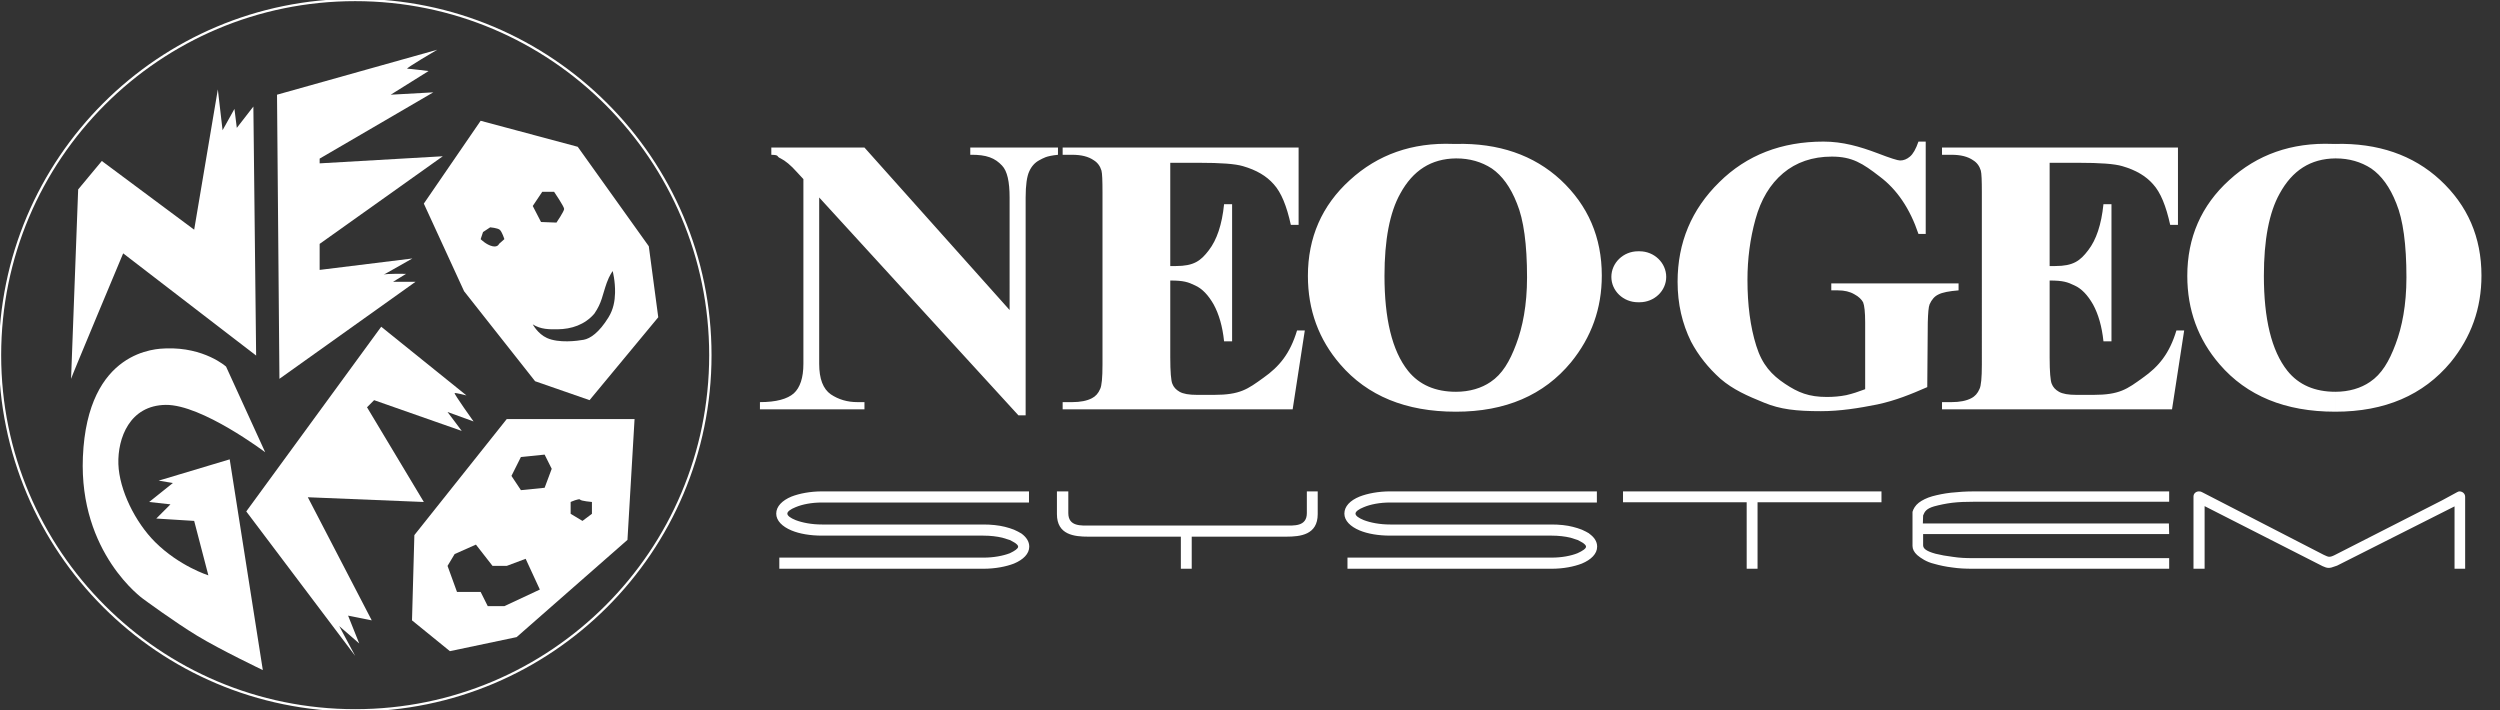 <svg xmlns="http://www.w3.org/2000/svg" viewBox="0 0 403 114.508">
  <rect x="0" y="0" width="403" height="114.508" fill="#333333" stroke="none"/>
  <path fill="none" stroke="#fff" stroke-width=".378" d="M0 57.253C0 25.634 25.637-.003 57.255-.003c31.619 0 57.255 25.637 57.255 57.255 0 31.619-25.637 57.255-57.255 57.255-31.618 0-57.255-25.636-57.255-57.255"/>
  <g fill="#fff">
    <path d="M79.396 39.696c-1.009-.223-1.915-1.144-1.915-1.144l.382-1.144 1.152-.763s1.144.095 1.525.381c.381.286.763 1.525.763 1.525l-.858.763s-.191.572-1.049.381m6.483-6.49 1.533-2.288h1.907s1.62 2.383 1.62 2.765c0 .381-1.239 2.2-1.239 2.2l-2.487-.095zm0 19.082c1.295.826 2.669.81 4.004.794 2.232-.024 4.377-.723 5.918-2.511 1.247-1.811 1.28-2.94 2.01-4.989.429-1.2.953-1.883.953-1.883s.429 1.621.382 3.535c-.032 1.279-.262 2.63-1.049 3.909-1.525 2.486-2.963 3.44-4.012 3.63-1.049.19-4.004.572-5.911-.286-1.493-.675-2.296-2.2-2.296-2.2m-8.398-32.818-9.16 13.354 6.49 14.125 11.448 14.507 8.778 3.05 11.074-13.362-1.525-11.448-11.456-16.032zM11.456 61.066l1.144-30.531 3.814-4.584L31.301 37.027l3.814-22.618.763 6.586 1.914-3.44.381 3.059 2.67-3.44.445 40.143-21.434-16.477s-8.397 20.036-8.397 20.227"/>
    <path d="m44.655 15.267 25.835-7.253s-5.219 3.058-4.838 3.058c.381 0 3.432.381 3.432.381l-6.101 3.814 6.864-.381L51.527 25.57v.763l19.853-1.144-19.853 14.126v4.194l14.952-1.843s-4.934 2.804-4.64 2.614c.287-.199 3.623-.135 3.623-.135l-2.097 1.279h3.622L45.045 61.066Z"/>
  </g>
  <path fill="#fff" d="m42.749 72.903-6.308-13.808s-3.496-3.154-9.7-2.931c-1.367.048-12.655.135-13.379 17.502-.644 15.531 9.708 22.872 9.708 22.872s5.013 3.702 8.723 5.95c3.71 2.256 10.574 5.529 10.574 5.529l-5.339-33.971L25.573 77.479l2.296.381-3.821 3.059 3.432.381-2.288 2.288 6.109.381 2.288 8.778s-4.655-1.462-8.572-5.354c-3.209-3.194-5.791-8.398-5.934-12.584-.135-4.186 1.827-9.47 7.634-9.541 5.815-.071 16.032 7.635 16.032 7.635"/>
  <path fill="#fff" d="m39.698 82.444 21.752-29.775 13.744 11.074s-1.716-.437-1.906-.381c-.191.047 3.05 4.576 3.05 4.576l-4.195-1.526 2.288 3.051-14.125-4.957-1.144 1.144 9.16 15.269-18.701-.763 10.304 19.845-3.814-.763 1.796 4.489-3.225-2.804 2.574 4.806z"/>
  <path fill="#fff" d="m72.143 91.223 1.144-1.907 3.432-1.525 2.677 3.432h2.288l3.051-1.144 2.288 4.957-5.72 2.677h-2.677l-1.144-2.288h-3.813ZM91.988 80.919s1.39-.62 1.525-.382c.135.23 1.907.382 1.907.382v1.907l-1.525 1.144-1.907-1.144zm-8.016-1.907-1.526-2.296 1.526-3.051 3.821-.382 1.144 2.288-1.144 3.058zM66.796 86.258l-.381 13.744 6.109 4.965 10.756-2.264 17.867-15.674 1.144-19.472H81.684Z"/>
  <g fill="#fff">
    <path d="M349.67 91.681h-31.697c-1.125 0-2.21-.042-3.294-.208-1.043-.125-2.002-.334-2.878-.584-1.251-.292-2.169-.918-2.753-1.417-.5-.459-.751-.96-.751-1.46v-5.505c.125-.459.459-1.043 1.001-1.46.542-.417 1.293-.793 2.169-1.043.918-.25 1.919-.459 3.045-.584 1.168-.125 2.377-.208 3.712-.208h31.446v1.668h-31.446c-1.334 0-2.502.042-3.545.167-1.002.125-2.002.333-2.92.583-1.251.376-1.501.835-1.752 1.46l-.042 1.292h39.662l.042 1.71h-39.662v1.793c0 .459.334.918 2.001 1.376.835.209 1.752.375 2.795.501 1.042.166 2.085.208 3.128.208h31.738zm-65.478 0h-.084zm19.102-10.718h-19.977v10.718h-1.752V80.962h-19.935v-1.752h41.665zm-99.636 5.547h-11.552v5.171h-1.752v-5.171h-14.931c-2.252 0-5.046-.293-5.046-3.629V79.21h1.834v3.504c0 2.21 2.127 2.001 3.503 2.001h31.404c1.418 0 3.545.209 3.545-2.001V79.21h1.752v3.67c0 3.336-2.794 3.629-5.046 3.629zm-37.785-5.506h-33.365c-1.668 0-3.169.293-4.254.751-.834.334-1.334.709-1.334 1.043 0 .334.5.708 1.334 1.042 1.084.418 2.586.709 4.254.709h26.024c1.251 0 2.461.125 3.462.375.542.125 1.001.292 1.46.46.459.208.876.417 1.209.625.792.583 1.251 1.293 1.251 2.085v.042c0 1.126-.959 2.085-2.461 2.71-1.293.5-3.044.835-4.921.835h-32.906v-1.794h32.906c1.668 0 3.17-.292 4.254-.708.792-.375 1.335-.751 1.335-1.043v-.042c0-.166-.209-.375-.501-.584-.25-.167-.542-.291-.834-.459-.375-.125-.751-.25-1.209-.375-.876-.208-1.919-.334-3.044-.334h-26.024c-1.877 0-3.628-.292-4.921-.835-1.501-.625-2.461-1.584-2.461-2.71 0-1.168.959-2.127 2.461-2.753 1.293-.501 3.045-.835 4.921-.835h33.365zm91.544 0h-33.322c-1.668 0-3.17.293-4.254.751-.834.334-1.335.709-1.335 1.043 0 .334.501.708 1.335 1.042 1.084.418 2.586.709 4.254.709h26.024c1.252 0 2.461.125 3.42.375.542.125 1.001.292 1.459.46.459.208.876.417 1.21.625h-.042c.834.583 1.292 1.293 1.292 2.085v.042c0 1.126-.959 2.085-2.461 2.71-1.292.5-3.002.835-4.88.835H217.213v-1.794h32.905c1.669 0 3.128-.292 4.171-.708.833-.375 1.376-.751 1.376-1.043v-.042c0-.166-.208-.375-.5-.584-.25-.167-.542-.291-.834-.459-.375-.125-.751-.25-1.168-.375-.876-.208-1.919-.334-3.045-.334h-26.024c-1.877 0-3.628-.292-4.921-.835-1.501-.625-2.461-1.584-2.461-2.71 0-1.168.918-2.127 2.461-2.753 1.293-.501 3.045-.835 4.921-.835h33.322zm139.047-1.793c.459 0 .918.334.918.876v11.594h-1.71V81.629l-18.935 9.551-.25.084c-1.043.416-1.335.333-2.086 0l-.25-.126-18.768-9.55v10.092h-1.793V80.045c0-.542.459-.834.876-.834.251 0 .375.042.585.167l19.518 10.052c.751.333.876.5 1.794.042l17.266-8.8 2.461-1.335c.125-.084.291-.126.375-.126m-86.039-56.386v14.889h-1.168c-1.376-4.087-3.462-7.173-6.255-9.258-2.753-2.127-4.422-3.212-7.716-3.212-3.128 0-5.755.918-7.841 2.669-2.128 1.794-3.587 4.254-4.463 7.424-.876 3.17-1.292 6.423-1.292 9.759 0 4.045.459 7.59 1.417 10.636.959 3.086 2.502 4.712 4.629 6.131 2.127 1.417 3.837 2.126 6.756 2.126 1.043 0 2.085-.083 3.128-.291 1.085-.251 1.919-.543 3.044-.96v-10.76c0-1.668-.125-2.753-.333-3.253-.25-.459-.709-.918-1.418-1.293-.709-.417-1.585-.626-2.627-.626h-1.084v-1.126h20.519v1.126c-1.543.125-2.628.334-3.254.667-.626.293-1.084.834-1.417 1.585-.167.417-.251 1.376-.292 2.919l-.084 10.426c-2.67 1.168-5.13 2.169-8.049 2.794-2.919.584-5.964 1.084-9.092 1.084-4.004 0-6.548-.291-9.175-1.376-2.669-1.084-4.963-2.085-7.007-3.837-2.002-1.793-3.586-3.794-4.754-6.005-1.418-2.878-2.169-6.047-2.169-9.635 0-6.339 2.252-11.677 6.715-16.056 4.421-4.38 10.051-6.548 16.807-6.548 3.086 0 5.839.792 8.717 1.877 2.044.792 3.253 1.168 3.628 1.168.584 0 1.084-.208 1.585-.626.501-.417.959-1.209 1.376-2.419zm-75.654 2.711h-.084v-2.335c6.882-.167 12.554 1.793 16.891 5.797 4.421 4.128 6.631 9.259 6.631 15.431 0 5.296-1.667 9.926-4.962 13.971-4.379 5.297-10.552 7.966-18.559 7.966v-3.211c2.21 0 4.129-.584 5.589-1.584 1.877-1.251 3.086-3.295 4.129-6.09 1.043-2.753 1.752-6.298 1.752-10.76 0-5.338-.542-9.3-1.627-11.928-1.043-2.669-2.419-4.504-4.045-5.63-1.668-1.084-3.587-1.627-5.714-1.627m-.084 0c-3.962.042-6.923 1.919-8.967 5.672-1.71 3.044-2.544 7.506-2.544 13.262 0 6.882 1.209 12.053 3.795 15.306 1.835 2.294 4.463 3.378 7.716 3.378v3.211h-.042c-8.008 0-14.221-2.543-18.601-7.631-3.462-4.004-5.213-8.759-5.213-14.264 0-6.172 2.252-11.344 6.756-15.431 4.504-4.129 10.051-6.09 16.641-5.839h.459zm-46.043.709V42.885h.918c2.878 0 4.004-.834 5.297-2.544 1.293-1.668 2.127-4.129 2.461-7.424h1.293v22.104h-1.293c-.25-2.419-.834-4.38-1.668-5.922-.876-1.543-1.877-2.586-3.003-3.086-1.126-.543-1.835-.793-4.004-.793v12.387c0 2.336.125 3.754.334 4.254.208.542.584.959 1.168 1.293.584.334 1.501.5 2.836.5h2.711c4.212 0 5.422-.918 7.966-2.753 2.544-1.793 4.296-3.879 5.422-7.632h1.251l-1.96 12.72h-37.076V64.822h1.543c1.293 0 2.377-.209 3.17-.626.584-.292 1.043-.793 1.335-1.501.25-.501.375-1.794.375-3.92V30.998c0-1.876-.042-3.044-.167-3.503-.208-.709-.626-1.293-1.251-1.669-.834-.584-2.002-.875-3.462-.875h-1.543v-1.168h38.036v12.469h-1.251c-.667-3.044-1.543-5.213-2.753-6.547-1.168-1.335-2.794-2.295-4.963-2.92-1.251-.375-3.587-.542-7.048-.542zm-49.296-2.461 23.397 26.191V31.832c0-2.543-.375-4.253-1.209-5.13-1.126-1.209-2.461-1.793-5.13-1.751v-1.168h14.138v1.168c-2.002.209-2.336.542-3.003.875-.709.376-1.251.96-1.626 1.794-.375.792-.584 2.21-.584 4.212v35.116h-1.168l-32.113-35.116v26.817c0 2.419.626 4.046 1.877 4.921 1.251.835 2.669 1.252 4.296 1.252h1.126v1.167h-16.849V64.822c2.627 0 4.421-.501 5.463-1.418 1.001-.918 1.543-2.502 1.543-4.755V28.871l-1.043-1.126c-1.001-1.127-1.877-1.835-2.627-2.211-.793-.334-.084-.542-1.501-.583v-1.168zm237.181 1.751h-.084v-2.335c6.882-.167 12.553 1.793 16.89 5.797 4.462 4.128 6.673 9.259 6.673 15.431 0 5.296-1.668 9.926-4.963 13.971-4.421 5.297-10.593 7.966-18.6 7.966v-3.211c2.21 0 4.129-.584 5.588-1.584 1.877-1.251 3.087-3.295 4.129-6.09 1.043-2.753 1.752-6.298 1.752-10.76 0-5.338-.543-9.3-1.627-11.928-1.043-2.669-2.419-4.504-4.045-5.63-1.668-1.084-3.587-1.627-5.714-1.627m-.084 0c-3.963.042-6.923 1.919-8.967 5.672-1.71 3.044-2.544 7.506-2.544 13.262 0 6.882 1.209 12.053 3.795 15.306 1.835 2.294 4.462 3.378 7.716 3.378v3.211h-.042c-8.008 0-14.222-2.543-18.601-7.631-3.461-4.004-5.213-8.759-5.213-14.264 0-6.172 2.252-11.344 6.756-15.431 4.504-4.129 10.051-6.09 16.641-5.839h.459z"/>
    <path d="M330.401 26.244V42.885h.918c2.878 0 4.004-.834 5.297-2.544 1.292-1.668 2.126-4.129 2.461-7.424h1.293v22.104h-1.293c-.251-2.419-.834-4.38-1.668-5.922-.876-1.543-1.877-2.586-3.003-3.086-1.126-.543-1.836-.793-4.004-.793v12.387c0 2.336.126 3.754.334 4.254.208.542.584.959 1.168 1.293.584.334 1.501.5 2.836.5h2.71c4.213 0 5.422-.918 7.966-2.753 2.545-1.793 4.296-3.879 5.422-7.632h1.251l-1.96 12.72h-37.077V64.822h1.543c1.292 0 2.377-.209 3.17-.626.583-.292 1.042-.793 1.334-1.501.25-.501.375-1.794.375-3.92V30.998c0-1.876-.042-3.044-.167-3.503-.209-.709-.626-1.293-1.251-1.669-.835-.584-2.002-.875-3.462-.875h-1.543v-1.168h38.036v12.469h-1.251c-.668-3.044-1.543-5.213-2.753-6.547-1.168-1.335-2.794-2.295-4.963-2.92-1.252-.375-3.587-.542-7.048-.542zm-66.354 14.263h.251c2.377 0 4.296 1.876 4.296 4.129 0 2.252-1.919 4.087-4.296 4.087h-.251c-2.377 0-4.295-1.835-4.295-4.087 0-2.253 1.918-4.129 4.295-4.129"/>
  </g>
</svg>